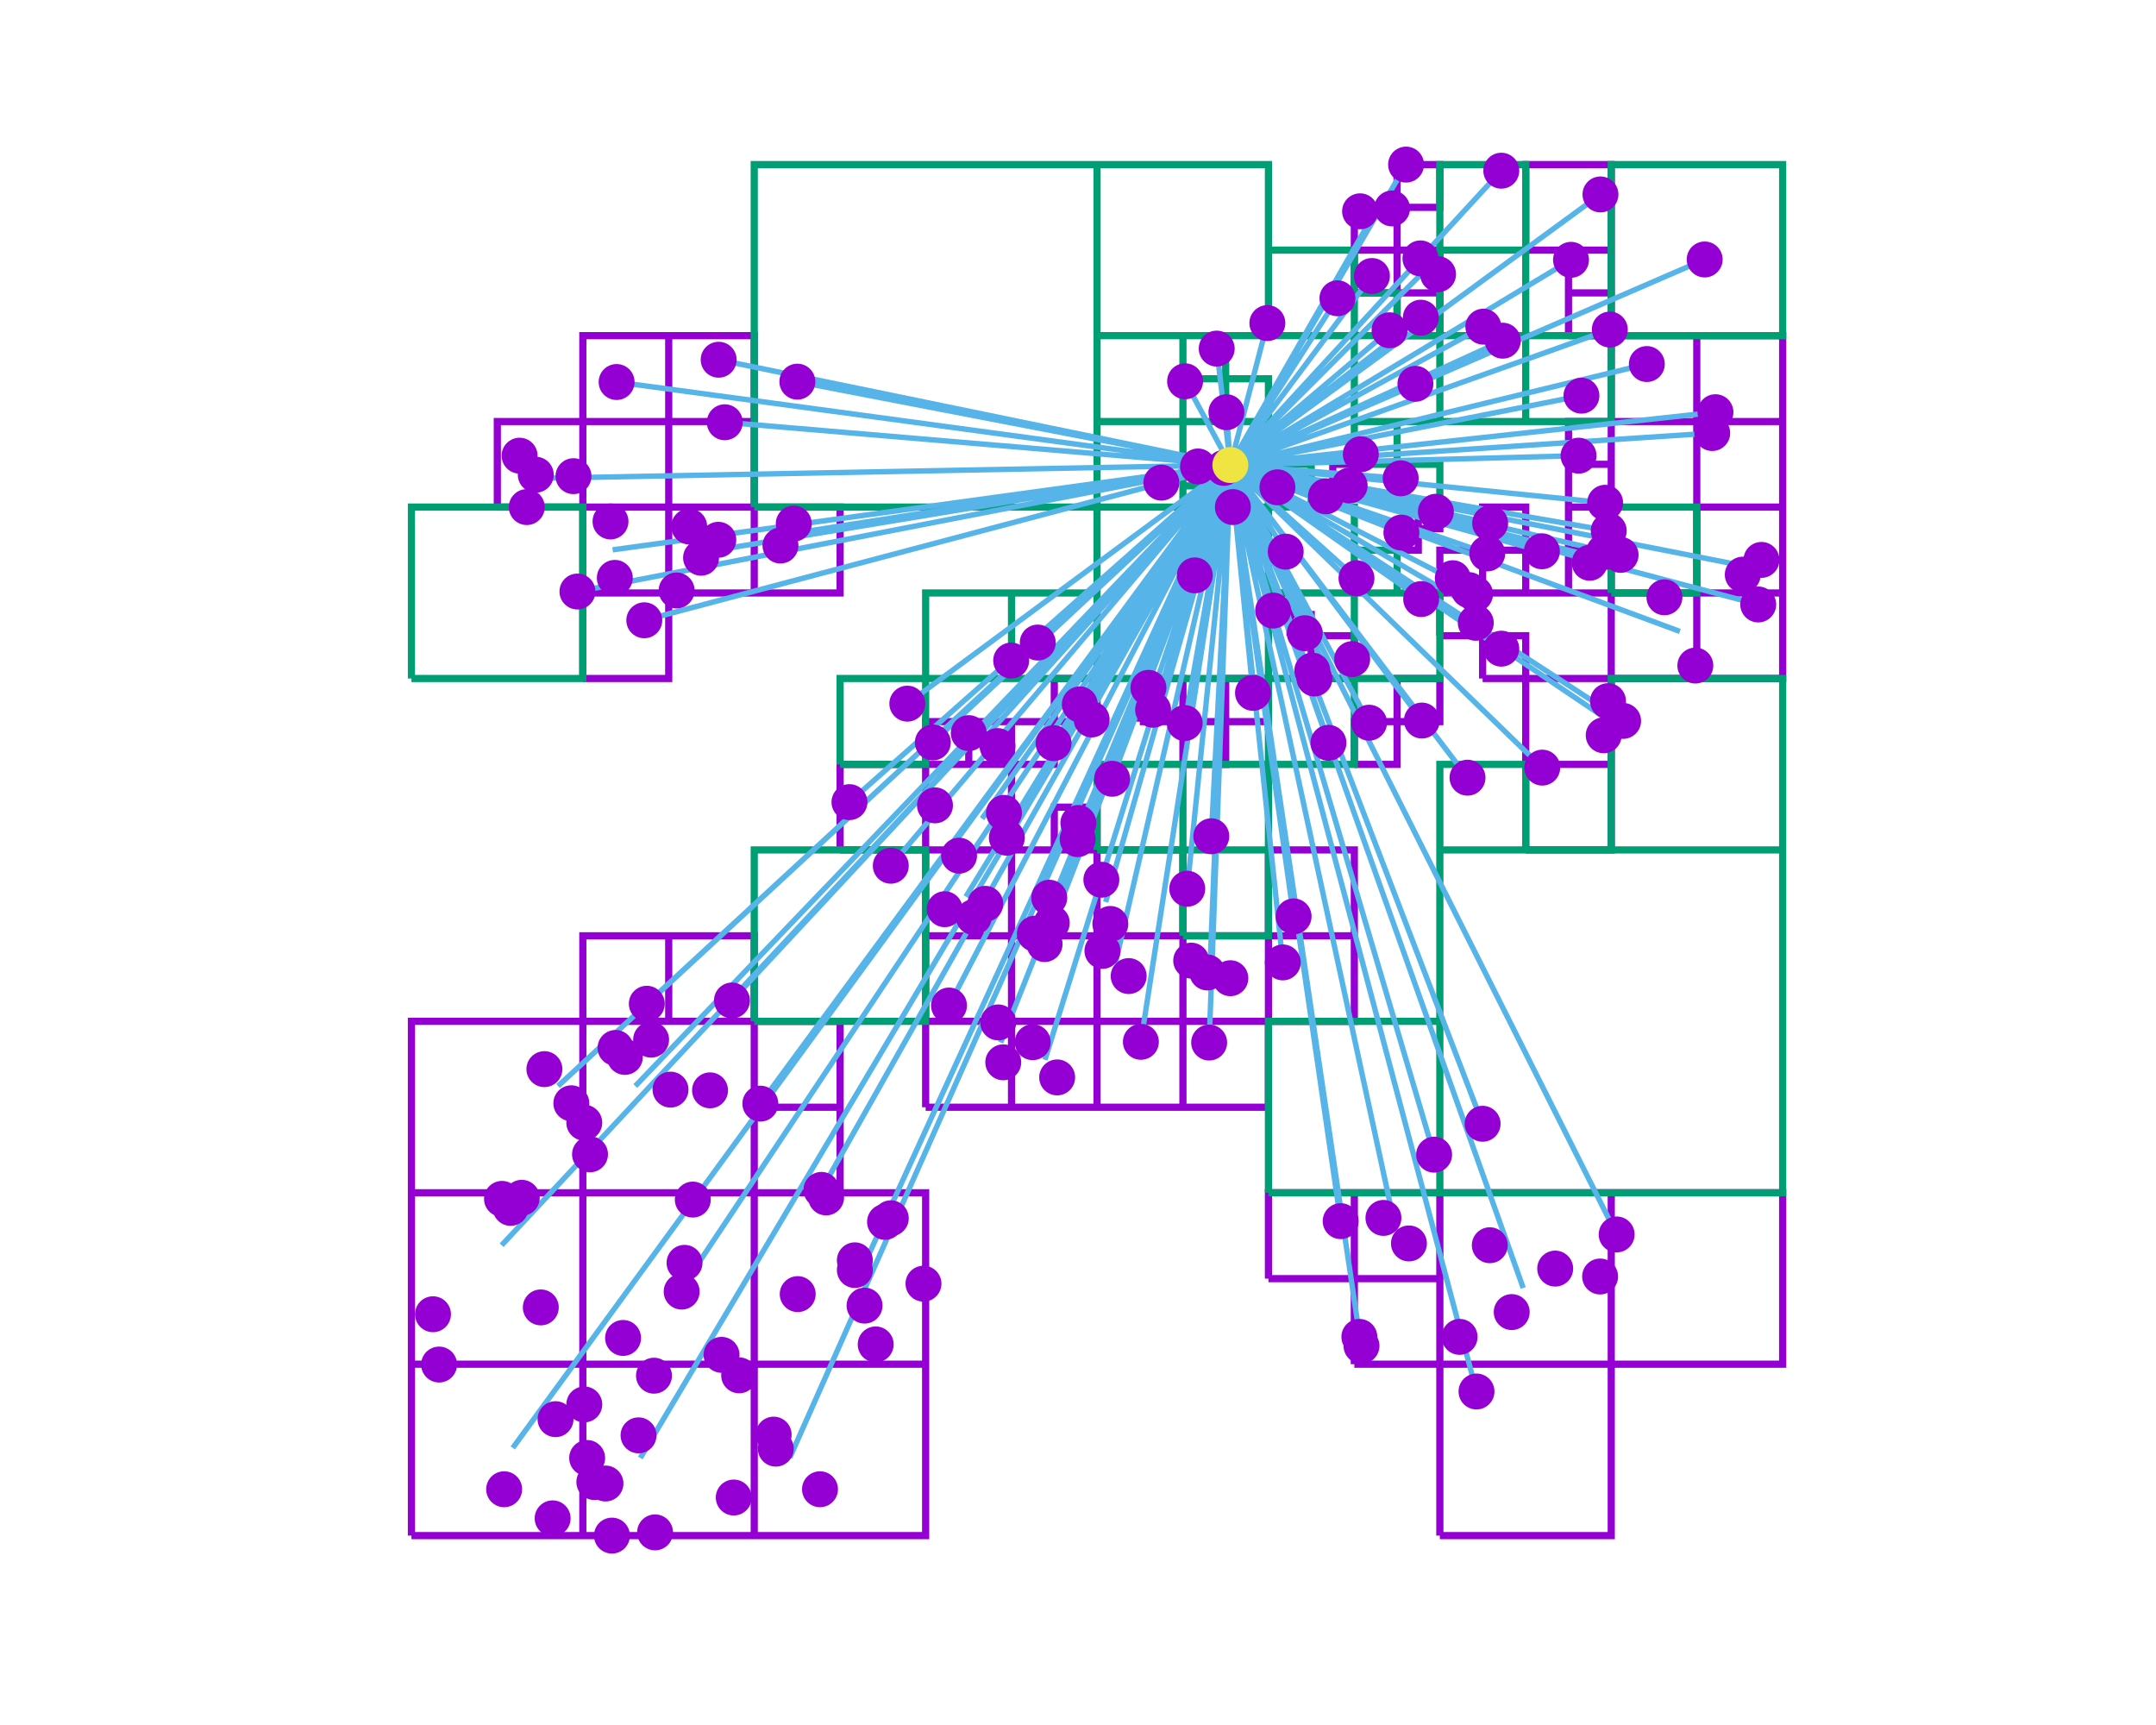 <?xml version="1.0" encoding="utf-8"  standalone="no"?>
<svg 
 width="600" height="480"
 viewBox="0 0 600 480"
 xmlns="http://www.w3.org/2000/svg"
 xmlns:xlink="http://www.w3.org/1999/xlink"
>

<title>Gnuplot</title>
<desc>Produced by GNUPLOT 5.2 patchlevel 6 </desc>

<g id="gnuplot_canvas">

<rect x="0" y="0" width="600" height="480" fill="none"/>
<defs>

	<circle id='gpDot' r='0.5' stroke-width='0.5' stroke='currentColor'/>
	<path id='gpPt0' stroke-width='0.222' stroke='currentColor' d='M-1,0 h2 M0,-1 v2'/>
	<path id='gpPt1' stroke-width='0.222' stroke='currentColor' d='M-1,-1 L1,1 M1,-1 L-1,1'/>
	<path id='gpPt2' stroke-width='0.222' stroke='currentColor' d='M-1,0 L1,0 M0,-1 L0,1 M-1,-1 L1,1 M-1,1 L1,-1'/>
	<rect id='gpPt3' stroke-width='0.222' stroke='currentColor' x='-1' y='-1' width='2' height='2'/>
	<rect id='gpPt4' stroke-width='0.222' stroke='currentColor' fill='currentColor' x='-1' y='-1' width='2' height='2'/>
	<circle id='gpPt5' stroke-width='0.222' stroke='currentColor' cx='0' cy='0' r='1'/>
	<use xlink:href='#gpPt5' id='gpPt6' fill='currentColor' stroke='none'/>
	<path id='gpPt7' stroke-width='0.222' stroke='currentColor' d='M0,-1.33 L-1.33,0.67 L1.33,0.67 z'/>
	<use xlink:href='#gpPt7' id='gpPt8' fill='currentColor' stroke='none'/>
	<use xlink:href='#gpPt7' id='gpPt9' stroke='currentColor' transform='rotate(180)'/>
	<use xlink:href='#gpPt9' id='gpPt10' fill='currentColor' stroke='none'/>
	<use xlink:href='#gpPt3' id='gpPt11' stroke='currentColor' transform='rotate(45)'/>
	<use xlink:href='#gpPt11' id='gpPt12' fill='currentColor' stroke='none'/>
	<path id='gpPt13' stroke-width='0.222' stroke='currentColor' d='M0,1.330 L1.265,0.411 L0.782,-1.067 L-0.782,-1.076 L-1.265,0.411 z'/>
	<use xlink:href='#gpPt13' id='gpPt14' fill='currentColor' stroke='none'/>
	<filter id='textbox' filterUnits='objectBoundingBox' x='0' y='0' height='1' width='1'>
	  <feFlood flood-color='white' flood-opacity='1' result='bgnd'/>
	  <feComposite in='SourceGraphic' in2='bgnd' operator='atop'/>
	</filter>
	<filter id='greybox' filterUnits='objectBoundingBox' x='0' y='0' height='1' width='1'>
	  <feFlood flood-color='lightgrey' flood-opacity='1' result='grey'/>
	  <feComposite in='SourceGraphic' in2='grey' operator='atop'/>
	</filter>
</defs>
<g fill="none" color="white" stroke="currentColor" stroke-width="1.00" stroke-linecap="butt" stroke-linejoin="miter">
</g>
<g fill="none" color="black" stroke="currentColor" stroke-width="1.00" stroke-linecap="butt" stroke-linejoin="miter">
</g>
<g fill="none" color="black" stroke="currentColor" stroke-width="1.00" stroke-linecap="butt" stroke-linejoin="miter">
</g>
	<g id="gnuplot_plot_1" ><title>"&lt;./info -t 0.2 -p 0.2 0.5 -o twig &lt; data/points"</title>
<g fill="none" color="white" stroke="black" stroke-width="2.00" stroke-linecap="butt" stroke-linejoin="miter">
</g>
<g fill="none" color="black" stroke="currentColor" stroke-width="2.00" stroke-linecap="butt" stroke-linejoin="miter">
	<path stroke='rgb(148,   0, 211)'  d='M424.6,69.6 L448.4,69.6 L448.4,45.8 L424.6,45.8 L424.6,69.6 M436.5,81.5 L448.4,81.5 L448.4,69.6
		L436.5,69.6 L436.5,81.5 M436.5,93.4 L448.4,93.4 L448.4,81.5 L436.5,81.5 L436.5,93.4 M436.5,129.2
		L448.4,129.2 L448.4,117.3 L436.5,117.3 L436.5,129.2 M436.5,141.1 L448.4,141.1 L448.4,129.2 L436.5,129.2
		L436.5,141.1 M472.2,117.3 L496.1,117.3 L496.1,93.4 L472.2,93.4 L472.2,117.3 M448.4,117.3 L472.2,117.3
		L472.2,93.4 L448.4,93.4 L448.4,117.3 M472.2,141.1 L496.1,141.1 L496.1,117.3 L472.2,117.3 L472.2,141.1
		M388.8,57.7 L400.7,57.7 L400.7,45.8 L388.8,45.8 L388.8,57.7 M376.9,69.6 L388.8,69.6 L388.8,57.7
		L376.9,57.7 L376.9,69.6 M388.8,81.5 L400.7,81.5 L400.7,69.6 L388.8,69.6 L388.8,81.5 M376.9,81.5
		L388.8,81.5 L388.8,69.6 L376.9,69.6 L376.9,81.5 M388.8,93.4 L400.7,93.4 L400.7,81.5 L388.8,81.5
		L388.8,93.4 M370.9,135.2 L376.9,135.2 L376.9,129.2 L370.9,129.2 L370.9,135.2 M394.7,147.1 L400.7,147.1
		L400.7,141.1 L394.7,141.1 L394.7,147.1 M388.8,153.1 L394.7,153.1 L394.7,147.1 L388.8,147.1 L388.8,153.1
		M353.0,171.0 L359.0,171.0 L359.0,165.0 L353.0,165.0 L353.0,171.0 M359.0,176.9 L364.9,176.9 L364.9,171.0
		L359.0,171.0 L359.0,176.9 M364.9,188.8 L376.9,188.8 L376.9,176.9 L364.9,176.9 L364.9,188.8 M341.1,200.8
		L353.0,200.8 L353.0,188.8 L341.1,188.8 L341.1,200.8 M329.2,212.7 L341.1,212.7 L341.1,200.8 L329.2,200.8
		L329.2,212.7 M317.2,200.8 L329.2,200.8 L329.2,188.8 L317.2,188.8 L317.2,200.8 M388.8,200.8 L400.7,200.8
		L400.7,188.8 L388.8,188.8 L388.8,200.8 M376.9,212.7 L388.8,212.7 L388.8,200.8 L376.9,200.8 L376.9,212.7
		M472.2,165.0 L496.1,165.0 L496.1,141.1 L472.2,141.1 L472.2,165.0 M448.4,188.8 L472.2,188.8 L472.2,165.0
		L448.4,165.0 L448.4,188.8 M472.2,188.8 L496.1,188.8 L496.1,165.0 L472.2,165.0 L472.2,188.8 M436.5,153.1
		L448.4,153.1 L448.4,141.1 L436.5,141.1 L436.5,153.1 M424.6,165.0 L436.5,165.0 L436.5,153.1 L424.6,153.1
		L424.6,165.0 M436.5,165.0 L448.4,165.0 L448.4,153.1 L436.5,153.1 L436.5,165.0 M412.6,153.1 L424.6,153.1
		L424.6,141.1 L412.6,141.1 L412.6,153.1 M400.7,165.0 L412.6,165.0 L412.6,153.1 L400.7,153.1 L400.7,165.0
		M412.6,165.0 L424.6,165.0 L424.6,153.1 L412.6,153.1 L412.6,165.0 M400.7,176.9 L412.6,176.9 L412.6,165.0
		L400.7,165.0 L400.7,176.9 M412.6,188.8 L424.6,188.8 L424.6,176.9 L412.6,176.9 L412.6,188.8 M424.6,212.7
		L448.4,212.7 L448.4,188.8 L424.6,188.8 L424.6,212.7 M424.6,236.5 L448.4,236.5 L448.4,212.7 L424.6,212.7
		L424.6,236.5 M138.4,141.1 L162.2,141.1 L162.2,117.3 L138.4,117.3 L138.4,141.1 M186.1,117.3 L209.9,117.3
		L209.9,93.4 L186.1,93.4 L186.1,117.3 M162.2,117.3 L186.1,117.3 L186.1,93.4 L162.2,93.4 L162.2,117.3
		M186.1,141.1 L209.9,141.1 L209.9,117.3 L186.1,117.3 L186.1,141.1 M186.1,165.0 L209.9,165.0 L209.9,141.1
		L186.1,141.1 L186.1,165.0 M162.2,165.0 L186.1,165.0 L186.1,141.1 L162.2,141.1 L162.2,165.0 M162.2,188.8
		L186.1,188.8 L186.1,165.0 L162.2,165.0 L162.2,188.8 M209.9,165.0 L233.8,165.0 L233.8,141.1 L209.9,141.1
		L209.9,165.0 M233.8,236.5 L257.6,236.5 L257.6,212.7 L233.8,212.7 L233.8,236.5 M293.4,200.8 L305.3,200.8
		L305.3,188.8 L293.4,188.8 L293.4,200.8 M281.5,212.7 L293.4,212.7 L293.4,200.8 L281.5,200.8 L281.5,212.7
		M257.6,212.7 L269.6,212.7 L269.6,200.8 L257.6,200.8 L257.6,212.7 M269.6,212.7 L281.5,212.7 L281.5,200.8
		L269.6,200.8 L269.6,212.7 M257.6,236.5 L281.5,236.5 L281.5,212.7 L257.6,212.7 L257.6,236.5 M293.4,236.5
		L305.3,236.5 L305.3,224.6 L293.4,224.6 L293.4,236.5 M281.5,260.4 L305.3,260.4 L305.3,236.5 L281.5,236.5
		L281.5,260.4 M257.6,260.4 L281.5,260.4 L281.5,236.5 L257.6,236.5 L257.6,260.4 M257.6,284.2 L281.5,284.2
		L281.5,260.4 L257.6,260.4 L257.6,284.2 M281.5,284.2 L305.3,284.2 L305.3,260.4 L281.5,260.4 L281.5,284.2
		M209.9,308.1 L233.8,308.1 L233.8,284.2 L209.9,284.2 L209.9,308.1 M209.9,331.9 L233.8,331.9 L233.8,308.1
		L209.9,308.1 L209.9,331.9 M281.5,308.1 L305.3,308.1 L305.3,284.2 L281.5,284.2 L281.5,308.1 M257.6,308.1
		L281.5,308.1 L281.5,284.2 L257.6,284.2 L257.6,308.1 M162.2,284.2 L186.1,284.2 L186.1,260.4 L162.2,260.4
		L162.2,284.2 M186.1,284.2 L209.9,284.2 L209.9,260.4 L186.1,260.4 L186.1,284.2 M114.5,331.9 L162.2,331.9
		L162.2,284.2 L114.5,284.2 L114.5,331.9 M162.2,331.9 L209.9,331.9 L209.9,284.2 L162.2,284.2 L162.2,331.9
		M162.2,379.6 L209.9,379.6 L209.9,331.9 L162.2,331.9 L162.2,379.6 M114.5,379.6 L162.2,379.6 L162.2,331.9
		L114.5,331.9 L114.5,379.6 M114.5,427.3 L162.2,427.3 L162.2,379.6 L114.5,379.6 L114.5,427.3 M162.2,427.3
		L209.9,427.3 L209.9,379.6 L162.2,379.6 L162.2,427.3 M209.9,379.6 L257.6,379.6 L257.6,331.9 L209.9,331.9
		L209.9,379.6 M209.9,427.3 L257.6,427.3 L257.6,379.6 L209.9,379.6 L209.9,427.3 M353.0,260.4 L376.9,260.4
		L376.9,236.5 L353.0,236.5 L353.0,260.4 M353.0,284.2 L376.9,284.2 L376.9,260.4 L353.0,260.4 L353.0,284.2
		M305.3,260.4 L329.2,260.4 L329.2,236.5 L305.3,236.5 L305.3,260.4 M305.3,284.2 L329.2,284.2 L329.2,260.4
		L305.3,260.4 L305.3,284.2 M329.2,284.2 L353.0,284.2 L353.0,260.4 L329.2,260.4 L329.2,284.2 M329.2,308.1
		L353.0,308.1 L353.0,284.2 L329.2,284.2 L329.2,308.1 M305.3,308.1 L329.2,308.1 L329.2,284.2 L305.3,284.2
		L305.3,308.1 M376.9,355.8 L400.7,355.8 L400.7,331.9 L376.9,331.9 L376.9,355.8 M353.0,355.8 L376.9,355.8
		L376.9,331.9 L353.0,331.9 L353.0,355.8 M376.9,379.6 L400.7,379.6 L400.7,355.8 L376.9,355.8 L376.9,379.6
		M448.4,379.6 L496.1,379.6 L496.1,331.9 L448.4,331.9 L448.4,379.6 M400.7,379.6 L448.4,379.6 L448.4,331.9
		L400.7,331.9 L400.7,379.6 M400.7,427.3 L448.4,427.3 L448.4,379.6 L400.7,379.6 L400.7,427.3  '/></g>
	</g>
	<g id="gnuplot_plot_2" ><title>"&lt;./info -t 0.2 -p 0.2 0.5 -o leaf &lt; data/points"</title>
<g fill="none" color="black" stroke="currentColor" stroke-width="2.00" stroke-linecap="butt" stroke-linejoin="miter">
	<path stroke='rgb(  0, 158, 115)'  d='M448.4,93.4 L496.1,93.4 L496.1,45.8 L448.4,45.8 L448.4,93.4 M400.7,69.6 L424.6,69.6 L424.6,45.8
		L400.7,45.8 L400.7,69.6 M400.7,93.4 L424.6,93.4 L424.6,69.6 L400.7,69.6 L400.7,93.4 M424.6,117.3
		L448.4,117.3 L448.4,93.4 L424.6,93.4 L424.6,117.3 M400.7,117.3 L424.6,117.3 L424.6,93.4 L400.7,93.4
		L400.7,117.3 M353.0,93.4 L376.9,93.4 L376.9,69.6 L353.0,69.6 L353.0,93.4 M376.9,93.4 L388.8,93.4
		L388.8,81.5 L376.9,81.5 L376.9,93.4 M305.3,93.4 L353.0,93.4 L353.0,45.8 L305.3,45.8 L305.3,93.4
		M329.2,105.4 L341.1,105.4 L341.1,93.4 L329.2,93.4 L329.2,105.4 M329.2,117.3 L341.1,117.3 L341.1,105.4
		L329.2,105.4 L329.2,117.3 M341.1,117.3 L353.0,117.3 L353.0,105.4 L341.1,105.4 L341.1,117.3 M305.3,141.1
		L329.2,141.1 L329.2,117.3 L305.3,117.3 L305.3,141.1 M335.1,135.2 L341.1,135.2 L341.1,129.2 L335.1,129.2
		L335.1,135.2 M329.2,135.2 L335.1,135.2 L335.1,129.2 L329.2,129.2 L329.2,135.2 M341.1,141.1 L353.0,141.1
		L353.0,129.2 L341.1,129.2 L341.1,141.1 M376.9,117.3 L400.7,117.3 L400.7,93.4 L376.9,93.4 L376.9,117.3
		M353.0,141.1 L364.9,141.1 L364.9,129.2 L353.0,129.2 L353.0,141.1 M364.9,141.1 L370.9,141.1 L370.9,135.2
		L364.9,135.2 L364.9,141.1 M376.9,129.2 L388.8,129.2 L388.8,117.3 L376.9,117.3 L376.9,129.2 M388.8,141.1
		L400.7,141.1 L400.7,129.2 L388.8,129.2 L388.8,141.1 M376.9,165.0 L388.8,165.0 L388.8,153.1 L376.9,153.1
		L376.9,165.0 M353.0,165.0 L376.9,165.0 L376.9,141.1 L353.0,141.1 L353.0,165.0 M376.9,188.8 L400.7,188.8
		L400.7,165.0 L376.9,165.0 L376.9,188.8 M305.3,188.8 L353.0,188.8 L353.0,141.1 L305.3,141.1 L305.3,188.8
		M305.3,236.5 L329.2,236.5 L329.2,212.7 L305.3,212.7 L305.3,236.5 M329.2,236.5 L353.0,236.5 L353.0,212.7
		L329.2,212.7 L329.2,236.5 M353.0,212.7 L376.9,212.7 L376.9,188.8 L353.0,188.8 L353.0,212.7 M448.4,165.0
		L472.2,165.0 L472.2,141.1 L448.4,141.1 L448.4,165.0 M400.7,236.5 L424.6,236.5 L424.6,212.7 L400.7,212.7
		L400.7,236.5 M448.4,236.5 L496.1,236.5 L496.1,188.8 L448.4,188.8 L448.4,236.5 M209.9,141.1 L305.3,141.1
		L305.3,45.8 L209.9,45.8 L209.9,141.1 M114.5,188.8 L162.2,188.8 L162.2,141.1 L114.5,141.1 L114.5,188.8
		M257.6,188.8 L281.5,188.8 L281.5,165.0 L257.6,165.0 L257.6,188.8 M281.5,188.8 L305.3,188.8 L305.3,165.0
		L281.5,165.0 L281.5,188.8 M233.8,212.7 L257.6,212.7 L257.6,188.8 L233.8,188.8 L233.8,212.7 M209.9,284.2
		L257.6,284.2 L257.6,236.5 L209.9,236.5 L209.9,284.2 M400.7,331.9 L496.1,331.9 L496.1,236.5 L400.7,236.5
		L400.7,331.9 M329.2,260.4 L353.0,260.4 L353.0,236.5 L329.2,236.5 L329.2,260.4 M353.0,331.9 L400.7,331.9
		L400.7,284.2 L353.0,284.2 L353.0,331.9  '/></g>
	</g>
	<g id="gnuplot_plot_3" ><title>"&lt;./info -t 0.2 -p 0.2 0.5 -o force &lt; data/points"</title>
<g fill="none" color="white" stroke="rgb(  0, 158, 115)" stroke-width="1.50" stroke-linecap="butt" stroke-linejoin="miter">
</g>
<g fill="none" color="black" stroke="currentColor" stroke-width="1.50" stroke-linecap="butt" stroke-linejoin="miter">
	<path stroke='rgb( 86, 180, 233)'  d='M342.4,129.4 L474.4,72.2 M342.4,129.4 L445.4,54.1 M342.4,129.4 L417.8,47.5 M342.4,129.4 L412.8,90.9
		M342.4,129.4 L437.2,72.3 M342.4,129.4 L448.0,91.7 M342.4,129.4 L440.1,110.1 M342.4,129.4 L418.2,94.8
		M342.4,129.4 L439.3,126.8 M342.4,129.4 L446.7,139.9 M342.4,129.4 L477.4,114.7 M342.4,129.4 L458.3,101.3
		M342.4,129.4 L476.5,120.5 M342.4,129.4 L391.3,45.8 M342.4,129.4 L383.0,58.4 M342.4,129.4 L372.2,83.0
		M342.4,129.4 L397.7,74.1 M342.4,129.4 L381.8,76.8 M342.4,129.4 L386.7,91.9 M342.4,129.4 L395.4,88.4
		M342.4,129.4 L352.7,89.9 M342.4,129.4 L338.6,97.0 M342.4,129.4 L329.8,106.1 M342.4,129.4 L341.3,114.7
		M342.4,129.4 L323.2,134.3 M342.4,129.4 L340.6,130.2 M342.4,129.4 L333.4,129.8 M342.4,129.4 L343.1,141.1
		M342.4,129.4 L393.9,106.8 M342.4,129.4 L355.5,135.6 M342.4,129.4 L375.6,135.1 M342.4,129.4 L369.0,138.1
		M342.4,129.4 L378.7,126.4 M342.4,129.4 L389.8,133.1 M342.4,129.4 L399.6,142.4 M342.4,129.4 L390.0,148.2
		M342.4,129.4 L377.5,160.9 M342.4,129.4 L357.8,153.5 M342.4,129.4 L354.3,169.9 M342.4,129.4 L363.1,176.2
		M342.4,129.4 L369.1,186.3 M342.4,129.4 L395.5,166.7 M342.4,129.4 L332.5,160.1 M342.4,129.4 L348.7,192.8
		M342.4,129.4 L329.7,201.2 M342.4,129.4 L320.2,194.5 M342.4,129.4 L309.5,216.7 M342.4,129.4 L337.1,232.7
		M342.4,129.4 L395.7,200.5 M342.4,129.4 L381.0,201.1 M342.4,129.4 L369.7,206.7 M342.4,129.4 L487.6,157.9
		M342.4,129.4 L451.0,154.4 M342.4,129.4 L467.5,175.7 M342.4,129.4 L489.3,168.2 M342.4,129.4 L447.7,147.7
		M342.4,129.4 L429.1,153.4 M342.4,129.4 L444.4,155.1 M342.4,129.4 L414.7,145.6 M342.4,129.4 L406.6,162.5
		M342.4,129.4 L413.9,154.0 M342.4,129.4 L410.6,169.3 M342.4,129.4 L417.8,180.5 M342.4,129.4 L446.9,199.9
		M342.4,129.4 L408.4,216.4 M342.4,129.4 L429.2,213.6 M342.4,129.4 L451.7,200.6 M342.4,129.4 L221.9,106.2
		M342.4,129.4 L150.0,133.1 M342.4,129.4 L200.0,100.1 M342.4,129.4 L171.6,106.3 M342.4,129.4 L201.7,117.5
		M342.4,129.4 L193.8,154.0 M342.4,129.4 L170.5,153.0 M342.4,129.4 L179.3,172.6 M342.4,129.4 L160.7,164.6
		M342.4,129.4 L281.4,183.8 M342.4,129.4 L288.8,178.8 M342.4,129.4 L219.0,148.7 M342.4,129.4 L252.5,195.8
		M342.4,129.4 L236.4,223.2 M342.4,129.4 L302.1,198.1 M342.4,129.4 L293.2,206.8 M342.4,129.4 L259.6,206.6
		M342.4,129.4 L273.6,205.8 M342.4,129.4 L273.3,227.8 M342.4,129.4 L300.0,231.2 M342.4,129.4 L290.9,255.4
		M342.4,129.4 L268.8,249.5 M342.4,129.4 L264.1,279.8 M342.4,129.4 L290.7,262.7 M342.4,129.4 L247.9,240.9
		M342.4,129.4 L211.6,307.1 M342.4,129.4 L228.6,331.1 M342.4,129.4 L290.8,294.9 M342.4,129.4 L278.5,290.1
		M342.4,129.4 L180.0,279.3 M342.4,129.4 L203.7,278.4 M342.4,129.4 L155.3,302.2 M342.4,129.4 L176.8,302.2
		M342.4,129.4 L189.5,358.8 M342.4,129.4 L139.6,346.5 M342.4,129.4 L142.7,402.9 M342.4,129.4 L178.2,405.7
		M342.4,129.4 L240.3,352.3 M342.4,129.4 L219.8,405.6 M342.4,129.4 L412.6,312.7 M342.4,129.4 L360.0,255.0
		M342.4,129.4 L357.0,267.8 M342.4,129.4 L330.4,247.3 M342.4,129.4 L307.7,251.0 M342.4,129.4 L310.4,268.1
		M342.4,129.4 L336.7,270.0 M342.4,129.4 L336.5,290.1 M342.4,129.4 L317.5,289.9 M342.4,129.4 L399.1,321.3
		M342.4,129.4 L388.5,342.5 M342.4,129.4 L373.1,339.8 M342.4,129.4 L378.6,373.3 M342.4,129.4 L449.9,343.5
		M342.4,129.4 L423.9,358.4 M342.4,129.4 L410.9,387.2  '/></g>
	</g>
	<g id="gnuplot_plot_4" ><title>"data/points"</title>
<g fill="none" color="white" stroke="rgb( 86, 180, 233)" stroke-width="1.00" stroke-linecap="butt" stroke-linejoin="miter">
</g>
<g fill="none" color="black" stroke="currentColor" stroke-width="1.00" stroke-linecap="butt" stroke-linejoin="miter">
	<use xlink:href='#gpPt6' transform='translate(279.4,226.2) scale(4.50)' color='rgb(148,   0, 211)'/>
	<use xlink:href='#gpPt6' transform='translate(377.5,160.9) scale(4.50)' color='rgb(148,   0, 211)'/>
	<use xlink:href='#gpPt6' transform='translate(381.0,201.1) scale(4.50)' color='rgb(148,   0, 211)'/>
	<use xlink:href='#gpPt6' transform='translate(387.4,58.0) scale(4.50)' color='rgb(148,   0, 211)'/>
	<use xlink:href='#gpPt6' transform='translate(414.6,346.5) scale(4.50)' color='rgb(148,   0, 211)'/>
	<use xlink:href='#gpPt6' transform='translate(237.9,353.4) scale(4.50)' color='rgb(148,   0, 211)'/>
	<use xlink:href='#gpPt6' transform='translate(410.7,173.3) scale(4.50)' color='rgb(148,   0, 211)'/>
	<use xlink:href='#gpPt6' transform='translate(197.6,303.4) scale(4.50)' color='rgb(148,   0, 211)'/>
	<use xlink:href='#gpPt6' transform='translate(299.9,233.5) scale(4.50)' color='rgb(148,   0, 211)'/>
	<use xlink:href='#gpPt6' transform='translate(246.3,340.0) scale(4.50)' color='rgb(148,   0, 211)'/>
	<use xlink:href='#gpPt6' transform='translate(418.2,94.8) scale(4.50)' color='rgb(148,   0, 211)'/>
	<use xlink:href='#gpPt6' transform='translate(381.8,76.8) scale(4.50)' color='rgb(148,   0, 211)'/>
	<use xlink:href='#gpPt6' transform='translate(355.5,135.6) scale(4.50)' color='rgb(148,   0, 211)'/>
	<use xlink:href='#gpPt6' transform='translate(211.6,307.1) scale(4.50)' color='rgb(148,   0, 211)'/>
	<use xlink:href='#gpPt6' transform='translate(303.8,200.2) scale(4.50)' color='rgb(148,   0, 211)'/>
	<use xlink:href='#gpPt6' transform='translate(449.9,343.5) scale(4.50)' color='rgb(148,   0, 211)'/>
	<use xlink:href='#gpPt6' transform='translate(260.2,224.1) scale(4.50)' color='rgb(148,   0, 211)'/>
	<use xlink:href='#gpPt6' transform='translate(154.6,394.9) scale(4.50)' color='rgb(148,   0, 211)'/>
	<use xlink:href='#gpPt6' transform='translate(329.8,106.1) scale(4.50)' color='rgb(148,   0, 211)'/>
	<use xlink:href='#gpPt6' transform='translate(408.4,216.4) scale(4.50)' color='rgb(148,   0, 211)'/>
	<use xlink:href='#gpPt6' transform='translate(471.8,185.2) scale(4.50)' color='rgb(148,   0, 211)'/>
	<use xlink:href='#gpPt6' transform='translate(169.9,145.1) scale(4.50)' color='rgb(148,   0, 211)'/>
	<use xlink:href='#gpPt6' transform='translate(391.3,45.8) scale(4.50)' color='rgb(148,   0, 211)'/>
	<use xlink:href='#gpPt6' transform='translate(182.0,382.8) scale(4.50)' color='rgb(148,   0, 211)'/>
	<use xlink:href='#gpPt6' transform='translate(247.9,240.9) scale(4.50)' color='rgb(148,   0, 211)'/>
	<use xlink:href='#gpPt6' transform='translate(451.7,200.6) scale(4.50)' color='rgb(148,   0, 211)'/>
	<use xlink:href='#gpPt6' transform='translate(292.7,256.8) scale(4.50)' color='rgb(148,   0, 211)'/>
	<use xlink:href='#gpPt6' transform='translate(164.2,321.2) scale(4.50)' color='rgb(148,   0, 211)'/>
	<use xlink:href='#gpPt6' transform='translate(365.2,186.6) scale(4.50)' color='rgb(148,   0, 211)'/>
	<use xlink:href='#gpPt6' transform='translate(432.8,353.0) scale(4.50)' color='rgb(148,   0, 211)'/>
	<use xlink:href='#gpPt6' transform='translate(287.4,290.0) scale(4.50)' color='rgb(148,   0, 211)'/>
	<use xlink:href='#gpPt6' transform='translate(237.9,350.7) scale(4.50)' color='rgb(148,   0, 211)'/>
	<use xlink:href='#gpPt6' transform='translate(171.1,160.8) scale(4.50)' color='rgb(148,   0, 211)'/>
	<use xlink:href='#gpPt6' transform='translate(300.5,196.0) scale(4.50)' color='rgb(148,   0, 211)'/>
	<use xlink:href='#gpPt6' transform='translate(439.3,126.8) scale(4.50)' color='rgb(148,   0, 211)'/>
	<use xlink:href='#gpPt6' transform='translate(357.0,267.8) scale(4.50)' color='rgb(148,   0, 211)'/>
	<use xlink:href='#gpPt6' transform='translate(442.4,156.6) scale(4.50)' color='rgb(148,   0, 211)'/>
	<use xlink:href='#gpPt6' transform='translate(259.6,206.6) scale(4.50)' color='rgb(148,   0, 211)'/>
	<use xlink:href='#gpPt6' transform='translate(400.2,76.3) scale(4.50)' color='rgb(148,   0, 211)'/>
	<use xlink:href='#gpPt6' transform='translate(393.9,106.8) scale(4.50)' color='rgb(148,   0, 211)'/>
	<use xlink:href='#gpPt6' transform='translate(389.8,133.1) scale(4.50)' color='rgb(148,   0, 211)'/>
	<use xlink:href='#gpPt6' transform='translate(309.0,257.1) scale(4.50)' color='rgb(148,   0, 211)'/>
	<use xlink:href='#gpPt6' transform='translate(378.9,374.5) scale(4.50)' color='rgb(148,   0, 211)'/>
	<use xlink:href='#gpPt6' transform='translate(271.0,255.2) scale(4.50)' color='rgb(148,   0, 211)'/>
	<use xlink:href='#gpPt6' transform='translate(399.1,321.3) scale(4.50)' color='rgb(148,   0, 211)'/>
	<use xlink:href='#gpPt6' transform='translate(378.3,372.0) scale(4.50)' color='rgb(148,   0, 211)'/>
	<use xlink:href='#gpPt6' transform='translate(447.7,147.7) scale(4.50)' color='rgb(148,   0, 211)'/>
	<use xlink:href='#gpPt6' transform='translate(170.3,427.3) scale(4.50)' color='rgb(148,   0, 211)'/>
	<use xlink:href='#gpPt6' transform='translate(195.1,155.2) scale(4.50)' color='rgb(148,   0, 211)'/>
	<use xlink:href='#gpPt6' transform='translate(201.7,117.5) scale(4.50)' color='rgb(148,   0, 211)'/>
	<use xlink:href='#gpPt6' transform='translate(200.8,377.0) scale(4.50)' color='rgb(148,   0, 211)'/>
	<use xlink:href='#gpPt6' transform='translate(252.5,195.8) scale(4.50)' color='rgb(148,   0, 211)'/>
	<use xlink:href='#gpPt6' transform='translate(189.7,359.4) scale(4.50)' color='rgb(148,   0, 211)'/>
	<use xlink:href='#gpPt6' transform='translate(120.5,365.7) scale(4.50)' color='rgb(148,   0, 211)'/>
	<use xlink:href='#gpPt6' transform='translate(357.8,153.5) scale(4.50)' color='rgb(148,   0, 211)'/>
	<use xlink:href='#gpPt6' transform='translate(429.1,153.4) scale(4.50)' color='rgb(148,   0, 211)'/>
	<use xlink:href='#gpPt6' transform='translate(410.5,165.3) scale(4.50)' color='rgb(148,   0, 211)'/>
	<use xlink:href='#gpPt6' transform='translate(217.2,151.8) scale(4.50)' color='rgb(148,   0, 211)'/>
	<use xlink:href='#gpPt6' transform='translate(309.5,216.7) scale(4.50)' color='rgb(148,   0, 211)'/>
	<use xlink:href='#gpPt6' transform='translate(458.3,101.3) scale(4.50)' color='rgb(148,   0, 211)'/>
	<use xlink:href='#gpPt6' transform='translate(323.2,134.3) scale(4.50)' color='rgb(148,   0, 211)'/>
	<use xlink:href='#gpPt6' transform='translate(215.9,403.1) scale(4.50)' color='rgb(148,   0, 211)'/>
	<use xlink:href='#gpPt6' transform='translate(337.1,232.7) scale(4.50)' color='rgb(148,   0, 211)'/>
	<use xlink:href='#gpPt6' transform='translate(274.2,251.5) scale(4.50)' color='rgb(148,   0, 211)'/>
	<use xlink:href='#gpPt6' transform='translate(247.9,339.0) scale(4.50)' color='rgb(148,   0, 211)'/>
	<use xlink:href='#gpPt6' transform='translate(188.3,164.3) scale(4.50)' color='rgb(148,   0, 211)'/>
	<use xlink:href='#gpPt6' transform='translate(399.6,142.4) scale(4.50)' color='rgb(148,   0, 211)'/>
	<use xlink:href='#gpPt6' transform='translate(280.2,233.1) scale(4.50)' color='rgb(148,   0, 211)'/>
	<use xlink:href='#gpPt6' transform='translate(451.0,154.4) scale(4.50)' color='rgb(148,   0, 211)'/>
	<use xlink:href='#gpPt6' transform='translate(390.0,148.2) scale(4.50)' color='rgb(148,   0, 211)'/>
	<use xlink:href='#gpPt6' transform='translate(269.6,204.0) scale(4.50)' color='rgb(148,   0, 211)'/>
	<use xlink:href='#gpPt6' transform='translate(385.0,338.9) scale(4.50)' color='rgb(148,   0, 211)'/>
	<use xlink:href='#gpPt6' transform='translate(410.9,387.2) scale(4.50)' color='rgb(148,   0, 211)'/>
	<use xlink:href='#gpPt6' transform='translate(477.4,114.7) scale(4.50)' color='rgb(148,   0, 211)'/>
	<use xlink:href='#gpPt6' transform='translate(317.5,289.9) scale(4.50)' color='rgb(148,   0, 211)'/>
	<use xlink:href='#gpPt6' transform='translate(171.3,291.6) scale(4.50)' color='rgb(148,   0, 211)'/>
	<use xlink:href='#gpPt6' transform='translate(354.3,169.9) scale(4.50)' color='rgb(148,   0, 211)'/>
	<use xlink:href='#gpPt6' transform='translate(200.0,100.1) scale(4.50)' color='rgb(148,   0, 211)'/>
	<use xlink:href='#gpPt6' transform='translate(420.7,365.1) scale(4.50)' color='rgb(148,   0, 211)'/>
	<use xlink:href='#gpPt6' transform='translate(146.6,141.1) scale(4.50)' color='rgb(148,   0, 211)'/>
	<use xlink:href='#gpPt6' transform='translate(288.0,259.8) scale(4.50)' color='rgb(148,   0, 211)'/>
	<use xlink:href='#gpPt6' transform='translate(306.8,264.6) scale(4.50)' color='rgb(148,   0, 211)'/>
	<use xlink:href='#gpPt6' transform='translate(142.1,336.1) scale(4.50)' color='rgb(148,   0, 211)'/>
	<use xlink:href='#gpPt6' transform='translate(446.4,153.6) scale(4.50)' color='rgb(148,   0, 211)'/>
	<use xlink:href='#gpPt6' transform='translate(332.5,160.1) scale(4.50)' color='rgb(148,   0, 211)'/>
	<use xlink:href='#gpPt6' transform='translate(293.2,206.8) scale(4.50)' color='rgb(148,   0, 211)'/>
	<use xlink:href='#gpPt6' transform='translate(404.3,160.9) scale(4.50)' color='rgb(148,   0, 211)'/>
	<use xlink:href='#gpPt6' transform='translate(159.0,307.0) scale(4.50)' color='rgb(148,   0, 211)'/>
	<use xlink:href='#gpPt6' transform='translate(348.7,192.8) scale(4.50)' color='rgb(148,   0, 211)'/>
	<use xlink:href='#gpPt6' transform='translate(190.5,351.4) scale(4.50)' color='rgb(148,   0, 211)'/>
	<use xlink:href='#gpPt6' transform='translate(413.9,154.0) scale(4.50)' color='rgb(148,   0, 211)'/>
	<use xlink:href='#gpPt6' transform='translate(168.5,412.8) scale(4.50)' color='rgb(148,   0, 211)'/>
	<use xlink:href='#gpPt6' transform='translate(417.8,47.5) scale(4.50)' color='rgb(148,   0, 211)'/>
	<use xlink:href='#gpPt6' transform='translate(186.6,303.2) scale(4.50)' color='rgb(148,   0, 211)'/>
	<use xlink:href='#gpPt6' transform='translate(408.8,164.2) scale(4.50)' color='rgb(148,   0, 211)'/>
	<use xlink:href='#gpPt6' transform='translate(378.7,126.4) scale(4.50)' color='rgb(148,   0, 211)'/>
	<use xlink:href='#gpPt6' transform='translate(365.8,188.8) scale(4.50)' color='rgb(148,   0, 211)'/>
	<use xlink:href='#gpPt6' transform='translate(240.6,363.3) scale(4.50)' color='rgb(148,   0, 211)'/>
	<use xlink:href='#gpPt6' transform='translate(179.3,172.6) scale(4.50)' color='rgb(148,   0, 211)'/>
	<use xlink:href='#gpPt6' transform='translate(149.1,132.1) scale(4.50)' color='rgb(148,   0, 211)'/>
	<use xlink:href='#gpPt6' transform='translate(406.2,372.0) scale(4.50)' color='rgb(148,   0, 211)'/>
	<use xlink:href='#gpPt6' transform='translate(151.5,297.5) scale(4.50)' color='rgb(148,   0, 211)'/>
	<use xlink:href='#gpPt6' transform='translate(220.9,145.7) scale(4.50)' color='rgb(148,   0, 211)'/>
	<use xlink:href='#gpPt6' transform='translate(412.8,90.9) scale(4.50)' color='rgb(148,   0, 211)'/>
	<use xlink:href='#gpPt6' transform='translate(236.4,223.2) scale(4.50)' color='rgb(148,   0, 211)'/>
	<use xlink:href='#gpPt6' transform='translate(277.8,284.5) scale(4.50)' color='rgb(148,   0, 211)'/>
	<use xlink:href='#gpPt6' transform='translate(182.3,426.4) scale(4.50)' color='rgb(148,   0, 211)'/>
	<use xlink:href='#gpPt6' transform='translate(262.9,253.0) scale(4.50)' color='rgb(148,   0, 211)'/>
	<use xlink:href='#gpPt6' transform='translate(204.2,416.7) scale(4.50)' color='rgb(148,   0, 211)'/>
	<use xlink:href='#gpPt6' transform='translate(171.6,106.3) scale(4.50)' color='rgb(148,   0, 211)'/>
	<use xlink:href='#gpPt6' transform='translate(392.1,346.0) scale(4.50)' color='rgb(148,   0, 211)'/>
	<use xlink:href='#gpPt6' transform='translate(229.9,333.2) scale(4.50)' color='rgb(148,   0, 211)'/>
	<use xlink:href='#gpPt6' transform='translate(446.7,139.9) scale(4.50)' color='rgb(148,   0, 211)'/>
	<use xlink:href='#gpPt6' transform='translate(221.9,106.2) scale(4.50)' color='rgb(148,   0, 211)'/>
	<use xlink:href='#gpPt6' transform='translate(173.4,372.3) scale(4.50)' color='rgb(148,   0, 211)'/>
	<use xlink:href='#gpPt6' transform='translate(191.8,146.5) scale(4.50)' color='rgb(148,   0, 211)'/>
	<use xlink:href='#gpPt6' transform='translate(243.7,374.1) scale(4.50)' color='rgb(148,   0, 211)'/>
	<use xlink:href='#gpPt6' transform='translate(338.6,97.0) scale(4.50)' color='rgb(148,   0, 211)'/>
	<use xlink:href='#gpPt6' transform='translate(222.0,360.1) scale(4.50)' color='rgb(148,   0, 211)'/>
	<use xlink:href='#gpPt6' transform='translate(314.1,271.6) scale(4.50)' color='rgb(148,   0, 211)'/>
	<use xlink:href='#gpPt6' transform='translate(360.0,255.0) scale(4.50)' color='rgb(148,   0, 211)'/>
	<use xlink:href='#gpPt6' transform='translate(490.2,155.8) scale(4.50)' color='rgb(148,   0, 211)'/>
	<use xlink:href='#gpPt6' transform='translate(228.2,414.4) scale(4.50)' color='rgb(148,   0, 211)'/>
	<use xlink:href='#gpPt6' transform='translate(375.6,135.1) scale(4.50)' color='rgb(148,   0, 211)'/>
	<use xlink:href='#gpPt6' transform='translate(160.7,164.6) scale(4.50)' color='rgb(148,   0, 211)'/>
	<use xlink:href='#gpPt6' transform='translate(173.9,294.1) scale(4.50)' color='rgb(148,   0, 211)'/>
	<use xlink:href='#gpPt6' transform='translate(414.7,145.6) scale(4.50)' color='rgb(148,   0, 211)'/>
	<use xlink:href='#gpPt6' transform='translate(266.9,238.1) scale(4.50)' color='rgb(148,   0, 211)'/>
	<use xlink:href='#gpPt6' transform='translate(445.4,54.1) scale(4.50)' color='rgb(148,   0, 211)'/>
	<use xlink:href='#gpPt6' transform='translate(343.1,141.1) scale(4.50)' color='rgb(148,   0, 211)'/>
	<use xlink:href='#gpPt6' transform='translate(306.5,244.8) scale(4.50)' color='rgb(148,   0, 211)'/>
	<use xlink:href='#gpPt6' transform='translate(319.6,191.4) scale(4.50)' color='rgb(148,   0, 211)'/>
	<use xlink:href='#gpPt6' transform='translate(329.7,201.2) scale(4.50)' color='rgb(148,   0, 211)'/>
	<use xlink:href='#gpPt6' transform='translate(320.9,197.5) scale(4.50)' color='rgb(148,   0, 211)'/>
	<use xlink:href='#gpPt6' transform='translate(292.0,249.8) scale(4.50)' color='rgb(148,   0, 211)'/>
	<use xlink:href='#gpPt6' transform='translate(199.9,150.2) scale(4.50)' color='rgb(148,   0, 211)'/>
	<use xlink:href='#gpPt6' transform='translate(180.0,279.3) scale(4.50)' color='rgb(148,   0, 211)'/>
	<use xlink:href='#gpPt6' transform='translate(341.3,114.7) scale(4.50)' color='rgb(148,   0, 211)'/>
	<use xlink:href='#gpPt6' transform='translate(485.0,159.9) scale(4.50)' color='rgb(148,   0, 211)'/>
	<use xlink:href='#gpPt6' transform='translate(177.7,399.4) scale(4.50)' color='rgb(148,   0, 211)'/>
	<use xlink:href='#gpPt6' transform='translate(228.6,331.1) scale(4.50)' color='rgb(148,   0, 211)'/>
	<use xlink:href='#gpPt6' transform='translate(412.6,312.7) scale(4.50)' color='rgb(148,   0, 211)'/>
	<use xlink:href='#gpPt6' transform='translate(330.4,247.3) scale(4.50)' color='rgb(148,   0, 211)'/>
	<use xlink:href='#gpPt6' transform='translate(165.4,412.4) scale(4.50)' color='rgb(148,   0, 211)'/>
	<use xlink:href='#gpPt6' transform='translate(294.2,299.8) scale(4.50)' color='rgb(148,   0, 211)'/>
	<use xlink:href='#gpPt6' transform='translate(264.1,279.8) scale(4.50)' color='rgb(148,   0, 211)'/>
	<use xlink:href='#gpPt6' transform='translate(476.5,120.5) scale(4.50)' color='rgb(148,   0, 211)'/>
	<use xlink:href='#gpPt6' transform='translate(336.5,290.1) scale(4.50)' color='rgb(148,   0, 211)'/>
	<use xlink:href='#gpPt6' transform='translate(333.4,129.8) scale(4.50)' color='rgb(148,   0, 211)'/>
	<use xlink:href='#gpPt6' transform='translate(159.6,132.5) scale(4.50)' color='rgb(148,   0, 211)'/>
	<use xlink:href='#gpPt6' transform='translate(395.3,71.9) scale(4.50)' color='rgb(148,   0, 211)'/>
	<use xlink:href='#gpPt6' transform='translate(437.2,72.3) scale(4.50)' color='rgb(148,   0, 211)'/>
	<use xlink:href='#gpPt6' transform='translate(417.8,180.5) scale(4.50)' color='rgb(148,   0, 211)'/>
	<use xlink:href='#gpPt6' transform='translate(474.4,72.2) scale(4.50)' color='rgb(148,   0, 211)'/>
	<use xlink:href='#gpPt6' transform='translate(181.2,289.3) scale(4.50)' color='rgb(148,   0, 211)'/>
	<use xlink:href='#gpPt6' transform='translate(378.5,58.8) scale(4.50)' color='rgb(148,   0, 211)'/>
	<use xlink:href='#gpPt6' transform='translate(290.7,262.7) scale(4.50)' color='rgb(148,   0, 211)'/>
	<use xlink:href='#gpPt6' transform='translate(140.3,414.4) scale(4.50)' color='rgb(148,   0, 211)'/>
	<use xlink:href='#gpPt6' transform='translate(257.0,357.2) scale(4.50)' color='rgb(148,   0, 211)'/>
	<use xlink:href='#gpPt6' transform='translate(163.4,405.7) scale(4.50)' color='rgb(148,   0, 211)'/>
	<use xlink:href='#gpPt6' transform='translate(162.6,312.4) scale(4.50)' color='rgb(148,   0, 211)'/>
	<use xlink:href='#gpPt6' transform='translate(331.5,267.3) scale(4.50)' color='rgb(148,   0, 211)'/>
	<use xlink:href='#gpPt6' transform='translate(336.0,270.6) scale(4.50)' color='rgb(148,   0, 211)'/>
	<use xlink:href='#gpPt6' transform='translate(342.4,272.2) scale(4.50)' color='rgb(148,   0, 211)'/>
	<use xlink:href='#gpPt6' transform='translate(440.1,110.1) scale(4.50)' color='rgb(148,   0, 211)'/>
	<use xlink:href='#gpPt6' transform='translate(288.8,178.8) scale(4.50)' color='rgb(148,   0, 211)'/>
	<use xlink:href='#gpPt6' transform='translate(363.1,176.2) scale(4.50)' color='rgb(148,   0, 211)'/>
	<use xlink:href='#gpPt6' transform='translate(139.7,333.6) scale(4.50)' color='rgb(148,   0, 211)'/>
	<use xlink:href='#gpPt6' transform='translate(372.2,83.0) scale(4.50)' color='rgb(148,   0, 211)'/>
	<use xlink:href='#gpPt6' transform='translate(215.3,399.2) scale(4.50)' color='rgb(148,   0, 211)'/>
	<use xlink:href='#gpPt6' transform='translate(192.8,333.8) scale(4.50)' color='rgb(148,   0, 211)'/>
	<use xlink:href='#gpPt6' transform='translate(279.2,295.6) scale(4.50)' color='rgb(148,   0, 211)'/>
	<use xlink:href='#gpPt6' transform='translate(144.6,126.8) scale(4.50)' color='rgb(148,   0, 211)'/>
	<use xlink:href='#gpPt6' transform='translate(429.2,213.6) scale(4.50)' color='rgb(148,   0, 211)'/>
	<use xlink:href='#gpPt6' transform='translate(203.7,278.4) scale(4.50)' color='rgb(148,   0, 211)'/>
	<use xlink:href='#gpPt6' transform='translate(395.4,88.4) scale(4.50)' color='rgb(148,   0, 211)'/>
	<use xlink:href='#gpPt6' transform='translate(205.7,382.7) scale(4.50)' color='rgb(148,   0, 211)'/>
	<use xlink:href='#gpPt6' transform='translate(281.4,183.8) scale(4.50)' color='rgb(148,   0, 211)'/>
	<use xlink:href='#gpPt6' transform='translate(340.6,130.2) scale(4.50)' color='rgb(148,   0, 211)'/>
	<use xlink:href='#gpPt6' transform='translate(446.3,204.6) scale(4.50)' color='rgb(148,   0, 211)'/>
	<use xlink:href='#gpPt6' transform='translate(395.7,200.5) scale(4.50)' color='rgb(148,   0, 211)'/>
	<use xlink:href='#gpPt6' transform='translate(448.0,91.7) scale(4.50)' color='rgb(148,   0, 211)'/>
	<use xlink:href='#gpPt6' transform='translate(369.0,138.1) scale(4.50)' color='rgb(148,   0, 211)'/>
	<use xlink:href='#gpPt6' transform='translate(489.3,168.2) scale(4.50)' color='rgb(148,   0, 211)'/>
	<use xlink:href='#gpPt6' transform='translate(162.6,390.8) scale(4.50)' color='rgb(148,   0, 211)'/>
	<use xlink:href='#gpPt6' transform='translate(447.5,195.1) scale(4.50)' color='rgb(148,   0, 211)'/>
	<use xlink:href='#gpPt6' transform='translate(352.7,89.9) scale(4.50)' color='rgb(148,   0, 211)'/>
	<use xlink:href='#gpPt6' transform='translate(463.2,166.2) scale(4.50)' color='rgb(148,   0, 211)'/>
	<use xlink:href='#gpPt6' transform='translate(376.3,183.4) scale(4.50)' color='rgb(148,   0, 211)'/>
	<use xlink:href='#gpPt6' transform='translate(277.6,207.6) scale(4.50)' color='rgb(148,   0, 211)'/>
	<use xlink:href='#gpPt6' transform='translate(369.7,206.7) scale(4.50)' color='rgb(148,   0, 211)'/>
	<use xlink:href='#gpPt6' transform='translate(153.8,422.5) scale(4.50)' color='rgb(148,   0, 211)'/>
	<use xlink:href='#gpPt6' transform='translate(300.1,229.0) scale(4.50)' color='rgb(148,   0, 211)'/>
	<use xlink:href='#gpPt6' transform='translate(373.1,339.8) scale(4.50)' color='rgb(148,   0, 211)'/>
	<use xlink:href='#gpPt6' transform='translate(445.3,355.2) scale(4.50)' color='rgb(148,   0, 211)'/>
	<use xlink:href='#gpPt6' transform='translate(122.2,379.7) scale(4.50)' color='rgb(148,   0, 211)'/>
	<use xlink:href='#gpPt6' transform='translate(395.5,166.7) scale(4.50)' color='rgb(148,   0, 211)'/>
	<use xlink:href='#gpPt6' transform='translate(145.2,333.3) scale(4.50)' color='rgb(148,   0, 211)'/>
	<use xlink:href='#gpPt6' transform='translate(150.5,363.8) scale(4.50)' color='rgb(148,   0, 211)'/>
	<use xlink:href='#gpPt6' transform='translate(386.7,91.9) scale(4.50)' color='rgb(148,   0, 211)'/>
</g>
	</g>
	<g id="gnuplot_plot_5" ><title>"&lt;echo 0.2 0.5"</title>
<g fill="none" color="black" stroke="currentColor" stroke-width="1.00" stroke-linecap="butt" stroke-linejoin="miter">
	<use xlink:href='#gpPt6' transform='translate(342.4,129.4) scale(4.50)' color='rgb(240, 228,  66)'/>
</g>
	</g>
<g fill="none" color="white" stroke="rgb(240, 228,  66)" stroke-width="2.00" stroke-linecap="butt" stroke-linejoin="miter">
</g>
<g fill="none" color="black" stroke="currentColor" stroke-width="2.00" stroke-linecap="butt" stroke-linejoin="miter">
</g>
<g fill="none" color="black" stroke="black" stroke-width="1.00" stroke-linecap="butt" stroke-linejoin="miter">
</g>
<g fill="none" color="black" stroke="currentColor" stroke-width="1.00" stroke-linecap="butt" stroke-linejoin="miter">
</g>
</g>
</svg>

